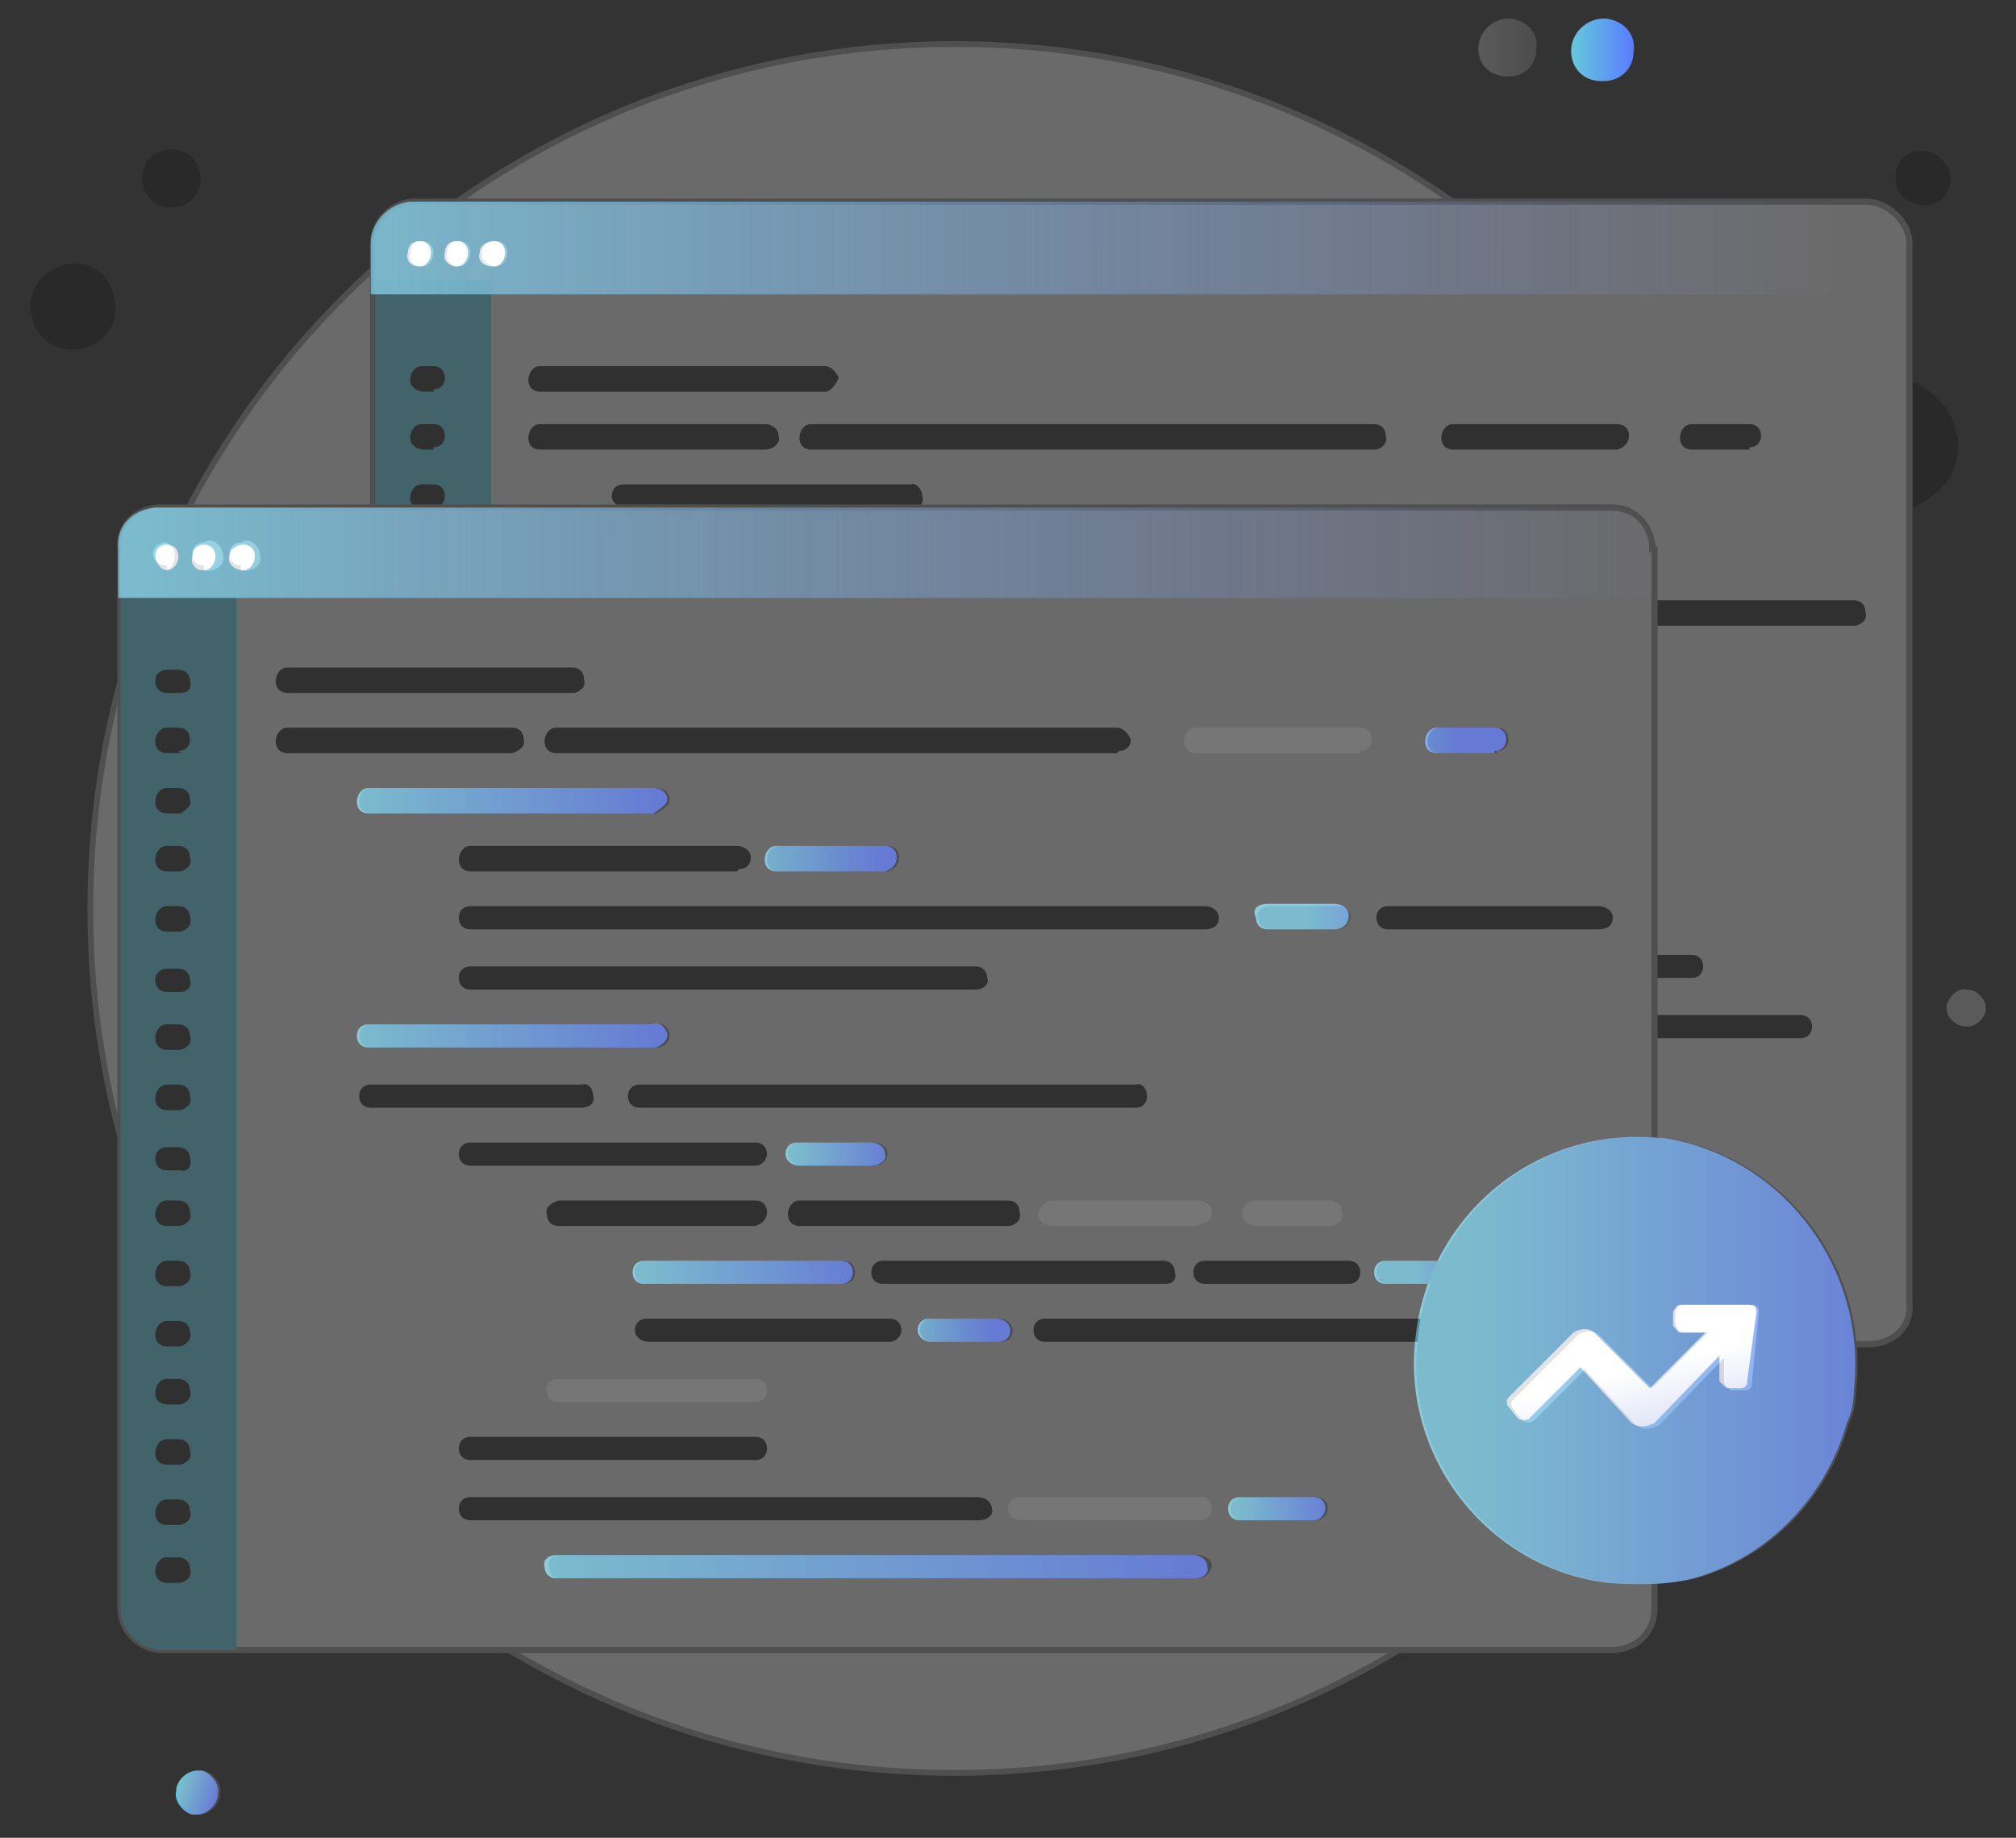 <?xml version="1.0" encoding="utf-8"?>
<!-- Generator: Adobe Illustrator 25.4.1, SVG Export Plug-In . SVG Version: 6.00 Build 0)  -->
<svg version="1.1" id="Layer_1" xmlns="http://www.w3.org/2000/svg" xmlns:xlink="http://www.w3.org/1999/xlink" x="0px" y="0px"
	 viewBox="0 0 87 79.3" style="enable-background:new 0 0 87 79.3;" xml:space="preserve">
<rect x="0" y="0" width="87" height="79.3" fill="#333333" stroke="none"/>
<style type="text/css">
	.st0{fill:url(#Path-5_00000150797707845971571250000003404041824229752758_);}
	.st1{fill:url(#Path-7_00000011740829767717780120000013862151247866020997_);}
	.st2{fill:url(#Path-93_00000067197888733728295460000007970834368930115737_);}
	.st3{fill:url(#Path-94_00000118394035811333383580000001746682963502899353_);}
	.st4{fill:url(#Path-95_00000031185274636170765410000017717761636389320861_);}
	.st5{fill:url(#Path-99_00000066477418742776940000000008537631847020843175_);}
	.st6{fill:url(#Path-101_00000135672276284473907290000014256696797772343953_);}
	.st7{fill:url(#Path-109_00000101782147575043191780000003279382116300728470_);}
	.st8{fill:url(#Path-110_00000091005928855481418030000007921692409357857204_);}
	.st9{fill:url(#Path-113_00000160164989352211709610000011508783133791936902_);}
	.st10{fill:url(#Path-115_00000150806044712586747280000011238839090975852985_);}
	.st11{fill:url(#Path-118_00000150817914888350288180000000995016172318862742_);}
	.st12{fill:url(#Path-122_00000047025980158105609990000001721973830210364570_);}
	.st13{fill:url(#Path-13_00000091707534012440219590000010702296452567585721_);}
	.st14{fill:#FFFFFF;}
	.st15{fill:url(#Path-69_00000106835832331181647530000000426151523933215155_);}
	.st16{fill:url(#Path-123_00000044881985066551498210000007036795229856670116_);}
	.st17{fill:url(#Path_00000134236097792535775680000003802087630481114276_);}
	.st18{opacity:0.33;}
	.st19{fill:#141414;}
	.st20{fill:url(#Path-5_00000064356399273349004030000015483834032546780301_);}
	.st21{fill:url(#Path-6_00000139984420978735492930000008682598717765085858_);}
	.st22{fill:url(#Path-7_00000014613735667447851250000003735470186487523207_);}
	.st23{fill:#DBDBDB;stroke:#898989;stroke-width:0.25;stroke-miterlimit:10;}
	.st24{fill:#DBDBDB;stroke:#898989;stroke-width:0.268;stroke-miterlimit:10;}
	.st25{fill:#64C4DE;}
	.st26{fill:url(#Path-13_00000149370379310409583670000007987059948869292936_);}
	.st27{fill:#2A2A2A;}
	.st28{fill:url(#Path-69_00000097459040318696174850000001254768428767944626_);}
	.st29{fill:url(#Path-93_00000170971053029535658620000014613433539706884514_);}
	.st30{fill:url(#Path-94_00000021099862320294679300000003167466925369376156_);}
	.st31{fill:url(#Path-95_00000019654600006458181810000009928957277176384652_);}
	.st32{fill:url(#Path-99_00000098180466595103600360000015866660957177987732_);}
	.st33{fill:url(#Path-101_00000152975044867732192790000013921027384732193462_);}
	.st34{fill:url(#Path-109_00000107554724016720917100000015340469155528921525_);}
	.st35{fill:url(#Path-110_00000139992958754647826850000014999519727270290851_);}
	.st36{fill:url(#Path-113_00000085967845127784930550000002403925692188892343_);}
	.st37{fill:url(#Path-115_00000142893049351989725710000013219312214183605411_);}
	.st38{fill:url(#Path-118_00000028286262630220402130000003553839687080590990_);}
	.st39{fill:url(#Path-122_00000052083173383642231760000009901177508046875540_);}
	.st40{fill:url(#Path-123_00000023239698756022052490000012462318771992294273_);}
	.st41{fill:url(#Path_00000016075887320761446480000016325886068683901105_);}
</style>
<g>
	
		<linearGradient id="Path-5_00000103968788348338791220000013107592737316313227_" gradientUnits="userSpaceOnUse" x1="-967.928" y1="23.441" x2="-967.232" y2="23.216" gradientTransform="matrix(2.33 0 0 -2.33 2263.03 131.76)">
		<stop  offset="0" style="stop-color:#64C4DE"/>
		<stop  offset="1" style="stop-color:#5A78FF"/>
	</linearGradient>
	
		<path id="Path-5_00000004521520721487067770000002816928290875464118_" style="fill:url(#Path-5_00000103968788348338791220000013107592737316313227_);" d="
		M8.5,78.3c0.4,0,0.9-0.4,0.9-0.9c0.1-0.4-0.3-0.9-0.7-1H8.5c-0.4,0-0.9,0.4-0.9,0.9l0,0c-0.1,0.4,0.3,0.9,0.7,1
		C8.5,78.3,8.5,78.3,8.5,78.3z"/>
	
		<linearGradient id="Path-7_00000023993111851081248990000012803867608871615873_" gradientUnits="userSpaceOnUse" x1="-1158.11" y1="217.903" x2="-1157.382" y2="217.903" gradientTransform="matrix(3.6 0 0 -3.6 4237.15 786.59)">
		<stop  offset="0" style="stop-color:#64C4DE"/>
		<stop  offset="1" style="stop-color:#5A78FF"/>
	</linearGradient>
	
		<path id="Path-7_00000102511879124864304790000005657411420076021895_" style="fill:url(#Path-7_00000023993111851081248990000012803867608871615873_);" d="
		M69.2,3.5c0.7,0,1.3-0.5,1.3-1.3c0.1-0.7-0.4-1.3-1.2-1.4h-0.1c-0.7,0-1.4,0.6-1.4,1.4l0,0c0,0.7,0.5,1.3,1.3,1.3
		C69.2,3.5,69.2,3.5,69.2,3.5z"/>
	
		<linearGradient id="Path-93_00000078029353371369872790000016119999231403152545_" gradientUnits="userSpaceOnUse" x1="-1233.018" y1="-312.43" x2="-1232.29" y2="-312.43" gradientTransform="matrix(4.65 0 0 -1.48 5793 -430.5)">
		<stop  offset="0" style="stop-color:#64C4DE"/>
		<stop  offset="1" style="stop-color:#5A78FF"/>
	</linearGradient>
	
		<path id="Path-93_00000056422981531065057980000007406917836399425420_" style="fill:url(#Path-93_00000078029353371369872790000016119999231403152545_);" d="
		M64.5,32.5H62c-0.3,0-0.5-0.2-0.5-0.5l0,0c0-0.3,0.2-0.6,0.5-0.6h2.5c0.3,0,0.5,0.2,0.5,0.5l0,0c0,0.3-0.2,0.5-0.5,0.5V32.5z"/>
	
		<linearGradient id="Path-94_00000152962218978648680410000007424411356388545672_" gradientUnits="userSpaceOnUse" x1="-1423.166" y1="-312.267" x2="-1422.417" y2="-312.267" gradientTransform="matrix(17.74 0 0 -1.48 25262.229 -427.69)">
		<stop  offset="0" style="stop-color:#64C4DE"/>
		<stop  offset="1" style="stop-color:#5A78FF"/>
	</linearGradient>
	
		<path id="Path-94_00000158717967706695559770000011370202917241829049_" style="fill:url(#Path-94_00000152962218978648680410000007424411356388545672_);" d="
		M28.2,35.1H15.9c-0.3,0-0.5-0.2-0.5-0.5l0,0c0-0.3,0.2-0.6,0.5-0.6h12.3c0.3,0,0.6,0.2,0.6,0.5l0,0C28.8,34.7,28.5,34.9,28.2,35.1z
		"/>
	
		<linearGradient id="Path-95_00000030469688146115338210000008033621541216930485_" gradientUnits="userSpaceOnUse" x1="-1423.166" y1="-310.077" x2="-1422.417" y2="-310.077" gradientTransform="matrix(17.74 0 0 -1.48 25262.219 -414.24)">
		<stop  offset="0" style="stop-color:#64C4DE"/>
		<stop  offset="1" style="stop-color:#5A78FF"/>
	</linearGradient>
	
		<path id="Path-95_00000097472530233514901640000013955305762821492646_" style="fill:url(#Path-95_00000030469688146115338210000008033621541216930485_);" d="
		M28.2,45.2H15.9c-0.3,0-0.5-0.2-0.5-0.5l0,0c0-0.3,0.2-0.5,0.5-0.5h12.3c0.3-0.1,0.5,0.1,0.6,0.4v0.1l0,0
		C28.8,44.9,28.5,45.2,28.2,45.2z"/>
	
		<linearGradient id="Path-99_00000094578728030796835340000016034964052571575984_" gradientUnits="userSpaceOnUse" x1="-1334.561" y1="-311.706" x2="-1333.811" y2="-311.706" gradientTransform="matrix(7.71 0 0 -1.48 10321.72 -424.29)">
		<stop  offset="0" style="stop-color:#64C4DE"/>
		<stop  offset="1" style="stop-color:#5A78FF"/>
	</linearGradient>
	
		<path id="Path-99_00000088830917071081839560000018093824500137939383_" style="fill:url(#Path-99_00000094578728030796835340000016034964052571575984_);" d="
		M38.2,37.6h-4.7c-0.3,0-0.5-0.2-0.5-0.5l0,0c0-0.3,0.2-0.6,0.5-0.6h4.7c0.3,0,0.5,0.2,0.5,0.5l0,0C38.7,37.3,38.5,37.5,38.2,37.6
		L38.2,37.6z"/>
	
		<linearGradient id="Path-101_00000009567757581925515820000001800199684850504323_" gradientUnits="userSpaceOnUse" x1="-1267.726" y1="-311.196" x2="-1266.977" y2="-311.196" gradientTransform="matrix(5.38 0 0 -1.48 6876.72 -421.02)">
		<stop  offset="0" style="stop-color:#64C4DE"/>
		<stop  offset="1" style="stop-color:#5A78FF"/>
	</linearGradient>
	
		<path id="Path-101_00000043414855408246011610000011064005554761245595_" style="fill:url(#Path-101_00000009567757581925515820000001800199684850504323_);" d="
		M57.6,40.1h-2.9c-0.3,0-0.5-0.2-0.5-0.5l0,0C54,39.2,54.3,39,54.7,39h2.9c0.3,0,0.6,0.2,0.6,0.5l0,0C58.2,39.9,57.9,40.1,57.6,40.1
		z"/>
	
		<linearGradient id="Path-109_00000181803068331475265040000007732648678729167278_" gradientUnits="userSpaceOnUse" x1="-1459.765" y1="-305.098" x2="-1459.005" y2="-305.098" gradientTransform="matrix(37.9 0 0 -1.48 55348.824 -383.95)">
		<stop  offset="0" style="stop-color:#64C4DE"/>
		<stop  offset="1" style="stop-color:#5A78FF"/>
	</linearGradient>
	
		<path id="Path-109_00000057846766255995487350000007264890014379019928_" style="fill:url(#Path-109_00000181803068331475265040000007732648678729167278_);" d="
		M51.6,68.1H24c-0.3,0-0.5-0.2-0.5-0.5l0,0c-0.1-0.3,0.2-0.5,0.5-0.5h27.5c0.3,0,0.6,0.2,0.6,0.5l0,0C52.2,67.9,51.9,68.1,51.6,68.1
		z"/>
	
		<linearGradient id="Path-110_00000173867299570352211010000011999968888913900479_" gradientUnits="userSpaceOnUse" x1="-1395.982" y1="-307.471" x2="-1395.232" y2="-307.471" gradientTransform="matrix(12.67 0 0 -1.48 17714.74 -400.2)">
		<stop  offset="0" style="stop-color:#64C4DE"/>
		<stop  offset="1" style="stop-color:#5A78FF"/>
	</linearGradient>
	
		<path id="Path-110_00000106829038325400774710000018024375641790353536_" style="fill:url(#Path-110_00000173867299570352211010000011999968888913900479_);" d="
		M36.3,55.4h-8.5c-0.3,0-0.5-0.2-0.5-0.5l0,0c0-0.3,0.2-0.5,0.5-0.5h8.5c0.3,0,0.5,0.2,0.5,0.5l0,0C36.8,55.2,36.6,55.4,36.3,55.4z"
		/>
	
		<linearGradient id="Path-113_00000146458579449122271060000005285615023576528517_" gradientUnits="userSpaceOnUse" x1="-1206.508" y1="-307.471" x2="-1205.78" y2="-307.471" gradientTransform="matrix(4.22 0 0 -1.48 5152.56 -400.2)">
		<stop  offset="0" style="stop-color:#64C4DE"/>
		<stop  offset="1" style="stop-color:#5A78FF"/>
	</linearGradient>
	
		<path id="Path-113_00000134224261472613577130000004893955115018818463_" style="fill:url(#Path-113_00000146458579449122271060000005285615023576528517_);" d="
		M61.9,55.4h-2.1c-0.3,0-0.5-0.2-0.5-0.5l0,0c0-0.3,0.2-0.5,0.5-0.5h2.1c0.3,0,0.5,0.2,0.5,0.5l0,0C62.5,55.2,62.3,55.4,61.9,55.4z"
		/>
	
		<linearGradient id="Path-115_00000150095134330792697030000004851407163731050940_" gradientUnits="userSpaceOnUse" x1="-1262.589" y1="-307.31" x2="-1261.84" y2="-307.31" gradientTransform="matrix(5.28 0 0 -1.48 6705.43 -397.5)">
		<stop  offset="0" style="stop-color:#64C4DE"/>
		<stop  offset="1" style="stop-color:#5A78FF"/>
	</linearGradient>
	
		<path id="Path-115_00000064348953999815587490000003721320087624042631_" style="fill:url(#Path-115_00000150095134330792697030000004851407163731050940_);" d="
		M43,57.9h-2.8c-0.3,0-0.6-0.2-0.6-0.5l0,0c0-0.3,0.2-0.5,0.5-0.5H43c0.3,0,0.6,0.2,0.6,0.5l0,0c0,0.3-0.2,0.5-0.5,0.5H43z"/>
	
		<linearGradient id="Path-118_00000042696562226317703340000014138214925001946242_" gradientUnits="userSpaceOnUse" x1="-1279.167" y1="-308.972" x2="-1278.418" y2="-308.972" gradientTransform="matrix(5.7 0 0 -1.48 7325.499 -407.56)">
		<stop  offset="0" style="stop-color:#64C4DE"/>
		<stop  offset="1" style="stop-color:#5A78FF"/>
	</linearGradient>
	
		<path id="Path-118_00000091699298285038578600000013496080430205863098_" style="fill:url(#Path-118_00000042696562226317703340000014138214925001946242_);" d="
		M37.6,50.3h-3.1c-0.3,0-0.6-0.2-0.6-0.5l0,0c0-0.3,0.2-0.5,0.5-0.5h3.2c0.3,0,0.6,0.2,0.6,0.5l0,0C38.3,50,38,50.3,37.6,50.3z"/>
	
		<linearGradient id="Path-122_00000055672819652448109230000010816045861226588577_" gradientUnits="userSpaceOnUse" x1="-1280.227" y1="-305.646" x2="-1279.488" y2="-305.646" gradientTransform="matrix(5.7 0 0 -1.48 7350.629 -387.33)">
		<stop  offset="0" style="stop-color:#64C4DE"/>
		<stop  offset="1" style="stop-color:#5A78FF"/>
	</linearGradient>
	
		<path id="Path-122_00000129206132724957763130000016623784832448198546_" style="fill:url(#Path-122_00000055672819652448109230000010816045861226588577_);" d="
		M56.7,65.6h-3.2c-0.3,0-0.5-0.2-0.5-0.5l0,0c0-0.3,0.2-0.5,0.5-0.5h3.2c0.3,0,0.5,0.2,0.5,0.5l0,0C57.2,65.3,57,65.6,56.7,65.6z"/>
	
		<linearGradient id="Path-13_00000106123356637836993850000011658442963716166021_" gradientUnits="userSpaceOnUse" x1="-1477.922" y1="339.076" x2="-1477.172" y2="339.076" gradientTransform="matrix(87.53 0 0 -5.3 129376.102 1807.86)">
		<stop  offset="0" style="stop-color:#64C4DE"/>
		<stop  offset="1" style="stop-color:#6E88FF;stop-opacity:0"/>
	</linearGradient>
	
		<path id="Path-13_00000004538424332794830570000009900322279620388261_" style="fill:url(#Path-13_00000106123356637836993850000011658442963716166021_);" d="
		M82.3,10.5v2.2H16v-2.2c0-1,0.9-1.8,1.8-1.8h62.6C81.4,8.7,82.3,9.6,82.3,10.5z"/>
	<path id="Path-14_00000176035489211152053800000001407180913363323806_" class="st14" d="M18.1,11.5c0.3,0,0.5-0.3,0.5-0.6
		c0-0.3-0.2-0.5-0.5-0.5c-0.3,0-0.5,0.2-0.5,0.5l0,0C17.5,11.2,17.7,11.5,18.1,11.5z"/>
	<path id="Path-15_00000052791412028633387800000008442884830514893237_" class="st14" d="M19.7,11.5c0.3,0,0.5-0.3,0.5-0.6
		c0-0.3-0.2-0.5-0.5-0.5c-0.3,0-0.5,0.2-0.5,0.5l0,0c-0.1,0.3,0.1,0.5,0.4,0.6C19.6,11.5,19.6,11.5,19.7,11.5z"/>
	<path id="Path-16_00000064356086164189310770000010373469819101897365_" class="st14" d="M21.3,11.5c0.3,0,0.5-0.3,0.5-0.6
		c0-0.3-0.2-0.5-0.5-0.5c-0.3,0-0.6,0.2-0.6,0.5l0,0C20.6,11.2,20.8,11.5,21.3,11.5L21.3,11.5z"/>
	
		<linearGradient id="Path-69_00000119091210114068235220000018228766394468123283_" gradientUnits="userSpaceOnUse" x1="-1477.863" y1="339.295" x2="-1477.103" y2="339.295" gradientTransform="matrix(87.42 0 0 -5.3 129200.977 1822.13)">
		<stop  offset="0" style="stop-color:#64C4DE"/>
		<stop  offset="1" style="stop-color:#6E88FF;stop-opacity:0"/>
	</linearGradient>
	
		<path id="Path-69_00000005962810095538620160000007052289007150956697_" style="fill:url(#Path-69_00000119091210114068235220000018228766394468123283_);" d="
		M71.3,23.7v2.1H5.1v-2.1c-0.1-1,0.6-1.7,1.6-1.8h0.1h62.7c0.9,0,1.6,0.7,1.7,1.6C71.3,23.5,71.3,23.7,71.3,23.7z"/>
	
		<linearGradient id="Path-123_00000049941996361019990700000000855422003649945239_" gradientUnits="userSpaceOnUse" x1="-1443.368" y1="539.983" x2="-1442.608" y2="539.983" gradientTransform="matrix(25.42 0 0 -25.43 36753.371 13790.59)">
		<stop  offset="0" style="stop-color:#64C4DE"/>
		<stop  offset="1" style="stop-color:#5A78FF"/>
	</linearGradient>
	
		<path id="Path-123_00000106841937583853535470000014852283146062262205_" style="fill:url(#Path-123_00000049941996361019990700000000855422003649945239_);" d="
		M80,60c0,0.5-0.1,1-0.3,1.4c-0.9,3.2-3.4,5.8-6.6,6.7c-1.2,0.3-2.5,0.3-3.7,0.2c-5.2-0.6-9-5.5-8.3-10.7l0,0
		c0.6-5.2,5.2-9,10.5-8.5h0.2C76.9,49.9,80.6,54.7,80,60L80,60z"/>
	
		<linearGradient id="Path_00000158016208129891467580000005265634663400193457_" gradientUnits="userSpaceOnUse" x1="-1414.489" y1="429.714" x2="-1414.714" y2="430.153" gradientTransform="matrix(17.11 0 0 -8.66 24276.621 3784.16)">
		<stop  offset="1.000000e-02" style="stop-color:#C2D1FF"/>
		<stop  offset="1" style="stop-color:#FFFFFF"/>
	</linearGradient>
	
		<path id="Path_00000151530202494334089110000011667390970084171943_" style="fill:url(#Path_00000158016208129891467580000005265634663400193457_);" d="
		M75.8,56.6c0-0.2-0.1-0.3-0.3-0.3h-3c-0.1,0-0.2,0.1-0.3,0.3v0.6c0.1,0.1,0.2,0.3,0.3,0.3h1.1l-2.4,2.4l-2.4-2.4
		c-0.2-0.2-0.6-0.2-0.9,0l0,0l-2.8,2.8c-0.1,0.1-0.1,0.3,0,0.4l0.4,0.5c0.1,0.1,0.4,0.1,0.5,0l2.2-2.2l2.2,2.4c0.3,0.2,0.6,0.2,1,0
		l0,0l2.8-2.9v1.1c0.1,0.1,0.2,0.2,0.3,0.3h0.6c0.2,0,0.3-0.1,0.3-0.3L75.8,56.6z"/>
	<path id="Path-14_00000055688135974350616730000015047288580918172079_" class="st14" d="M7.2,24.6c0.3,0,0.5-0.3,0.5-0.6
		s-0.2-0.5-0.5-0.5s-0.5,0.2-0.5,0.5l0,0C6.7,24.2,6.9,24.6,7.2,24.6z"/>
	<path id="Path-15_00000139996856849752162350000011192695112509448078_" class="st14" d="M8.8,24.6c0.3,0,0.5-0.3,0.5-0.6
		s-0.2-0.5-0.5-0.5s-0.5,0.2-0.5,0.5l0,0c-0.1,0.3,0.1,0.5,0.3,0.6C8.7,24.6,8.7,24.6,8.8,24.6z"/>
	<path id="Path-16_00000117654039446741553610000010035228961056374146_" class="st14" d="M10.5,24.6c0.3,0,0.5-0.3,0.5-0.6
		s-0.2-0.5-0.5-0.5s-0.6,0.2-0.6,0.5l0,0C9.8,24.2,10,24.6,10.5,24.6L10.5,24.6z"/>
	<g class="st18">
		<g id="_27_00000155117226208434624340000010798349328481888944_">
			<path id="Path-3_00000065072894602381484240000005974155288626267266_" class="st19" d="M3.7,15c1-0.3,1.5-1.3,1.2-2.2
				c0,0,0,0,0-0.1c-0.2-0.9-1.1-1.5-2-1.3c-0.1,0-0.2,0-0.3,0.1c-1,0.3-1.5,1.3-1.2,2.2c0,0,0,0,0,0.1l0,0C1.7,14.8,2.7,15.3,3.7,15
				L3.7,15z"/>
			<path id="Path-4_00000057845703674992051770000009469618375843639979_" class="st19" d="M7.8,8.9c0.6-0.2,1-0.8,0.8-1.5V7.3
				c-0.2-0.6-0.8-1-1.5-0.8H7C6.3,6.7,6,7.4,6.2,8.1l0,0c0.2,0.6,0.8,1,1.5,0.8C7.7,8.9,7.8,8.9,7.8,8.9z"/>
			
				<linearGradient id="Path-5_00000150085843019482301740000016387116826730016171_" gradientUnits="userSpaceOnUse" x1="-1388.124" y1="-95.696" x2="-1387.429" y2="-95.921" gradientTransform="matrix(2.33 0 0 -2.33 3242.13 -145.85)">
				<stop  offset="0" style="stop-color:#AAAAAA"/>
				<stop  offset="1" style="stop-color:#7E7E7E"/>
			</linearGradient>
			
				<path id="Path-5_00000088134969587648898410000016557670498809241276_" style="fill:url(#Path-5_00000150085843019482301740000016387116826730016171_);" d="
				M8.6,78.3c0.4,0,0.9-0.4,0.9-0.9c0.1-0.4-0.3-0.9-0.7-1H8.6c-0.4,0-0.9,0.4-0.9,0.9l0,0c-0.1,0.4,0.3,0.9,0.7,1
				C8.5,78.3,8.6,78.3,8.6,78.3z"/>
			
				<linearGradient id="Path-6_00000000214913944973289630000016050427064076068739_" gradientUnits="userSpaceOnUse" x1="-1402.15" y1="-98.331" x2="-1401.41" y2="-98.331" gradientTransform="matrix(2.33 0 0 -2.33 3352.71 -185.62)">
				<stop  offset="0" style="stop-color:#AAAAAA"/>
				<stop  offset="1" style="stop-color:#7E7E7E"/>
			</linearGradient>
			
				<path id="Path-6_00000061444592255828584980000007912398730096008096_" style="fill:url(#Path-6_00000000214913944973289630000016050427064076068739_);" d="
				M84.9,44.3c0.4,0,0.8-0.4,0.8-0.8c0-0.4-0.4-0.8-0.8-0.8c-0.4-0.1-0.8,0.3-0.9,0.7v0.1l0,0C84,43.9,84.4,44.3,84.9,44.3
				L84.9,44.3z"/>
			
				<linearGradient id="Path-7_00000031892114302987578640000011427450624343882418_" gradientUnits="userSpaceOnUse" x1="-1690.925" y1="111.406" x2="-1690.235" y2="111.406" gradientTransform="matrix(3.6 0 0 -3.6 6151.18 403.11)">
				<stop  offset="0" style="stop-color:#AAAAAA"/>
				<stop  offset="1" style="stop-color:#7E7E7E"/>
			</linearGradient>
			
				<path id="Path-7_00000144318795435149330270000014363729332830488998_" style="fill:url(#Path-7_00000031892114302987578640000011427450624343882418_);" d="
				M65.1,3.3c0.7,0,1.2-0.5,1.2-1.2c0.1-0.7-0.4-1.2-1.1-1.3h-0.1c-0.7,0-1.3,0.6-1.3,1.3l0,0C63.8,2.8,64.3,3.3,65.1,3.3L65.1,3.3z
				"/>
			<path id="Path-8_00000034799485157096642070000000891038092754953348_" class="st19" d="M83.5,21.3c1.2-0.9,1.3-2.6,0.4-3.8
				c-0.1-0.1-0.1-0.1-0.2-0.2c-1-1.2-2.8-1.3-4-0.2l0,0c-1.1,1.1-1.2,2.8-0.2,4C80.5,22.3,82.3,22.4,83.5,21.3L83.5,21.3z"/>
			<path id="Path-9_00000178915786996615155030000002210009132448107409_" class="st19" d="M83.8,8.6c0.5-0.5,0.5-1.2,0-1.7l0,0
				c-0.4-0.5-1.2-0.5-1.7-0.1l0,0c-0.4,0.5-0.4,1.2,0,1.7C82.6,8.9,83.3,9,83.8,8.6z"/>
			<path id="Path-10_00000113341346319489817390000018141014165824270508_" class="st23" d="M41,76.5C61.6,76.6,78.4,60,78.5,39.4
				S62,2,41.4,1.9S4,18.4,3.9,39v0.1l0,0C3.8,59.7,20.4,76.4,41,76.5z"/>
			<path id="Path-11_00000098937004941122530910000015017390024214454702_" class="st24" d="M82.4,10.5v45.7c0.1,1-0.6,1.7-1.6,1.8
				h-0.1H17.9c-1,0-1.8-0.9-1.8-1.8l0,0V10.5c0-1,0.9-1.8,1.8-1.8h62.6C81.5,8.7,82.4,9.6,82.4,10.5z"/>
			<path id="Path-12_00000008133964674122181850000004313906026432009124_" class="st25" d="M21.2,12.1v45.9h-3.2
				c-1,0-1.8-0.9-1.8-1.8V12.1H21.2z"/>
			
				<linearGradient id="Path-13_00000077311349454448404660000007597130601349270956_" gradientUnits="userSpaceOnUse" x1="-2205.684" y1="239.973" x2="-2204.924" y2="239.973" gradientTransform="matrix(87.53 0 0 -5.3 193072.625 1282.61)">
				<stop  offset="0" style="stop-color:#AAAAAA"/>
				<stop  offset="1" style="stop-color:#8D8D8D;stop-opacity:0"/>
			</linearGradient>
			
				<path id="Path-13_00000160910730600178116230000017204886433693232275_" style="fill:url(#Path-13_00000077311349454448404660000007597130601349270956_);" d="
				M82.4,10.5v2.2H16.1v-2.2c0-1,0.9-1.8,1.8-1.8h62.6C81.5,8.7,82.4,9.6,82.4,10.5z"/>
			<path id="Path-14_00000111874610719694088950000003992829368356688523_" class="st14" d="M18.2,11.5c0.3,0,0.5-0.3,0.5-0.6
				c0-0.3-0.2-0.5-0.5-0.5c-0.3,0-0.5,0.2-0.5,0.5l0,0C17.6,11.2,17.8,11.5,18.2,11.5z"/>
			<path id="Path-15_00000018955826112278629140000014913974703312170673_" class="st14" d="M19.8,11.5c0.3,0,0.5-0.3,0.5-0.6
				c0-0.3-0.2-0.5-0.5-0.5c-0.3,0-0.5,0.2-0.5,0.5l0,0c-0.1,0.3,0.1,0.5,0.4,0.6C19.7,11.5,19.8,11.5,19.8,11.5z"/>
			<path id="Path-16_00000039108166170500914590000006274638047202740618_" class="st14" d="M21.4,11.5c0.3,0,0.5-0.3,0.5-0.6
				c0-0.3-0.2-0.5-0.5-0.5c-0.3,0-0.6,0.2-0.6,0.5l0,0C20.7,11.2,21.1,11.5,21.4,11.5L21.4,11.5z"/>
			<path id="Path-17_00000158734894504571957460000003985750450834562736_" class="st27" d="M35.6,16.9H23.3c-0.3,0-0.5-0.2-0.5-0.5
				l0,0c0-0.3,0.2-0.6,0.5-0.6h12.3c0.3,0,0.5,0.3,0.6,0.5l0,0C36.1,16.5,35.9,16.9,35.6,16.9z"/>
			<path id="Path-18_00000111150938955334801250000003276013810327973802_" class="st27" d="M18.7,16.9h-0.4c-0.3,0-0.6-0.2-0.6-0.5
				l0,0c0-0.3,0.2-0.6,0.5-0.6h0.5c0.3,0,0.5,0.2,0.5,0.5l0,0c0,0.3-0.2,0.5-0.5,0.5V16.9z"/>
			<path id="Path-19_00000154394582249540126910000017264158250215444113_" class="st27" d="M18.7,19.4h-0.4c-0.3,0-0.6-0.2-0.6-0.5
				l0,0c0-0.3,0.2-0.6,0.5-0.6h0.5c0.3,0,0.5,0.2,0.5,0.5l0,0c0,0.3-0.2,0.5-0.5,0.5V19.4z"/>
			<path id="Path-20_00000131339344475090718440000017288643919921646464_" class="st27" d="M18.7,22h-0.4c-0.3,0-0.6-0.2-0.6-0.5
				l0,0c0-0.3,0.2-0.6,0.5-0.6h0.5c0.3,0,0.5,0.2,0.5,0.5l0,0c0,0.3-0.2,0.5-0.5,0.5V22z"/>
			<path id="Path-21_00000019676004637822515930000004229209492653608070_" class="st27" d="M18.7,24.6h-0.4c-0.3,0-0.6-0.2-0.6-0.5
				l0,0c0-0.3,0.2-0.6,0.5-0.6h0.5c0.3,0,0.5,0.2,0.5,0.5l0,0c0,0.3-0.2,0.5-0.5,0.5V24.6z"/>
			<path id="Path-22_00000176040675898285019600000016291852335093823372_" class="st27" d="M18.7,27.1h-0.4c-0.3,0-0.6-0.2-0.6-0.5
				l0,0c0-0.3,0.2-0.5,0.5-0.5h0.5c0.3,0,0.5,0.2,0.5,0.5l0,0c0,0.3-0.2,0.6-0.5,0.6V27.1z"/>
			<path id="Path-23_00000089571737253257027910000003084645646577497023_" class="st27" d="M18.7,29.6h-0.4c-0.3,0-0.6-0.2-0.6-0.5
				l0,0c0-0.3,0.2-0.6,0.5-0.6h0.5c0.3,0,0.5,0.2,0.5,0.5l0,0c0.1,0.2-0.1,0.5-0.4,0.5L18.7,29.6z"/>
			<path id="Path-24_00000041983377145175250300000012659966182193210792_" class="st27" d="M18.7,32.2h-0.4c-0.3,0-0.6-0.2-0.6-0.5
				l0,0c0-0.3,0.2-0.6,0.5-0.6h0.5c0.3,0,0.5,0.2,0.5,0.5l0,0c0,0.3-0.2,0.5-0.5,0.5V32.2z"/>
			<path id="Path-25_00000027578320523990421760000015554111416910867584_" class="st27" d="M18.7,34.7h-0.4c-0.3,0-0.6-0.2-0.6-0.5
				l0,0c0-0.3,0.2-0.6,0.5-0.6h0.5c0.3,0,0.5,0.2,0.5,0.5l0,0C19.2,34.4,19,34.6,18.7,34.7L18.7,34.7z"/>
			<path id="Path-26_00000076592533979212934630000009172518001853471651_" class="st27" d="M18.7,37.3h-0.4c-0.3,0-0.6-0.2-0.6-0.5
				l0,0c0-0.3,0.2-0.6,0.5-0.6h0.5c0.3,0,0.5,0.2,0.5,0.5l0,0C19.2,37,19,37.2,18.7,37.3L18.7,37.3z"/>
			<path id="Path-27_00000036219388746959777410000011772588385913510590_" class="st27" d="M18.7,39.9h-0.4c-0.3,0-0.6-0.2-0.6-0.5
				l0,0c0-0.3,0.2-0.6,0.5-0.6h0.5c0.3,0,0.5,0.2,0.5,0.5l0,0C19.2,39.6,19,39.8,18.7,39.9L18.7,39.9z"/>
			<path id="Path-28_00000160893982574381771030000007673676236570886571_" class="st27" d="M18.7,42.4h-0.4c-0.3,0-0.6-0.2-0.6-0.5
				l0,0c0-0.3,0.2-0.6,0.5-0.6h0.5c0.3,0,0.5,0.2,0.5,0.5l0,0C19.2,42.1,19,42.3,18.7,42.4L18.7,42.4z"/>
			<path id="Path-29_00000074444246369844428140000018430888544968215730_" class="st27" d="M18.7,45h-0.4c-0.3,0-0.6-0.2-0.6-0.5
				l0,0c0-0.3,0.2-0.6,0.5-0.6h0.5c0.3,0,0.5,0.2,0.5,0.5l0,0C19.2,44.7,19,44.9,18.7,45L18.7,45z"/>
			<path id="Path-30_00000019658494033857347780000008558791581188018838_" class="st27" d="M18.7,47.6h-0.4c-0.3,0-0.6-0.2-0.6-0.5
				l0,0c0-0.3,0.2-0.6,0.5-0.6h0.5c0.3,0,0.5,0.2,0.5,0.5l0,0C19.2,47.3,19,47.5,18.7,47.6L18.7,47.6z"/>
			<path id="Path-31_00000138554301438620710290000004578561768695560579_" class="st27" d="M18.7,50.1h-0.4c-0.3,0-0.6-0.2-0.6-0.5
				l0,0c0-0.3,0.2-0.5,0.5-0.5h0.5c0.3,0,0.5,0.2,0.5,0.5l0,0C19.2,49.9,19,50.3,18.7,50.1L18.7,50.1z"/>
			<path id="Path-32_00000109720963766956972490000004854346674800412036_" class="st27" d="M18.7,52.7h-0.4c-0.3,0-0.6-0.2-0.6-0.5
				l0,0c0-0.3,0.2-0.5,0.5-0.5h0.5c0.3,0,0.5,0.2,0.5,0.5l0,0C19.2,52.5,19,52.8,18.7,52.7L18.7,52.7z"/>
			<path id="Path-33_00000088129604526536014540000013429408366599196345_" class="st27" d="M18.7,55.2h-0.4c-0.3,0-0.6-0.2-0.6-0.5
				l0,0c0-0.3,0.2-0.6,0.5-0.6h0.5c0.3,0,0.5,0.2,0.5,0.5l0,0C19.2,54.9,19,55.1,18.7,55.2L18.7,55.2z"/>
			<path id="Path-34_00000064336908389015110570000008012022225319185834_" class="st27" d="M33,19.4h-9.7c-0.3,0-0.5-0.2-0.5-0.5
				l0,0c0-0.3,0.2-0.6,0.5-0.6H33c0.3,0,0.6,0.2,0.6,0.5l0,0C33.7,19.1,33.4,19.4,33,19.4L33,19.4z"/>
			<path id="Path-35_00000052082179042673794250000010659977004304466838_" class="st27" d="M59.3,19.4H35c-0.3,0-0.5-0.2-0.5-0.5
				l0,0c0-0.3,0.2-0.6,0.5-0.6h24.3c0.3,0,0.5,0.2,0.5,0.5l0,0c0.1,0.3-0.1,0.5-0.4,0.6H59.3z"/>
			<path id="Path-36_00000041274159504742883620000006268502898359644802_" class="st27" d="M69.8,19.4h-7.1c-0.3,0-0.5-0.2-0.5-0.5
				l0,0c0-0.3,0.2-0.6,0.5-0.6h7.1c0.3,0,0.5,0.2,0.5,0.5l0,0C70.3,19.1,70.1,19.3,69.8,19.4z"/>
			<path id="Path-37_00000114076018705273987900000015759058109447551678_" class="st27" d="M75.5,19.4h-2.5c-0.3,0-0.5-0.2-0.5-0.5
				l0,0c0-0.3,0.2-0.6,0.5-0.6h2.5c0.3,0,0.5,0.2,0.5,0.5l0,0c0,0.3-0.2,0.5-0.5,0.5V19.4z"/>
			<path id="Path-38_00000011030430154778709460000017221960494684145080_" class="st27" d="M39.4,21.9H27c-0.3,0-0.6-0.2-0.6-0.5
				l0,0c0-0.3,0.2-0.5,0.5-0.5h12.4c0.2-0.1,0.5,0.2,0.5,0.5l0,0C39.9,21.7,39.7,21.9,39.4,21.9z"/>
			<path id="Path-39_00000090274048524612003500000000450664884236831128_" class="st27" d="M39.4,32.1H27c-0.3,0-0.6-0.2-0.6-0.5
				l0,0c0-0.3,0.2-0.5,0.5-0.5h12.4c0.3,0,0.5,0.2,0.5,0.5l0,0C39.9,31.8,39.7,32.1,39.4,32.1z"/>
			<path id="Path-40_00000168099215939976783770000008026438806825035141_" class="st27" d="M36,34.6h-9c-0.3,0-0.6-0.2-0.6-0.5l0,0
				c0-0.3,0.2-0.5,0.5-0.5H36c0.3,0,0.5,0.2,0.5,0.5l0,0C36.6,34.4,36.4,34.6,36,34.6z"/>
			<path id="Path-41_00000139987570058033789390000016298933186594488986_" class="st27" d="M59.9,34.6H38.6c-0.3,0-0.5-0.2-0.5-0.5
				l0,0c0-0.3,0.2-0.5,0.5-0.5h21.3c0.3,0,0.6,0.2,0.6,0.5l0,0C60.5,34.4,60.3,34.6,59.9,34.6L59.9,34.6z"/>
			<path id="Path-42_00000028295740547876812720000006690847990447279510_" class="st27" d="M42.8,24.5H31.3c-0.3,0-0.5-0.2-0.5-0.5
				l0,0c0-0.3,0.2-0.5,0.5-0.5h11.5c0.3-0.1,0.5,0.1,0.6,0.4v0.1l0,0C43.3,24.2,43.1,24.5,42.8,24.5z"/>
			<path id="Path-43_00000147185345964293308640000004690153991374977967_" class="st27" d="M49.2,24.5h-4.7c-0.3,0-0.5-0.2-0.5-0.5
				l0,0c0-0.3,0.2-0.5,0.5-0.5h4.7c0.3-0.1,0.5,0.2,0.5,0.5l0,0C49.8,24.2,49.5,24.5,49.2,24.5z"/>
			<path id="Path-44_00000097477412660282387830000009215974758082814130_" class="st27" d="M63,27H31.3c-0.3,0-0.5-0.2-0.5-0.5l0,0
				c0-0.3,0.2-0.6,0.5-0.6H63c0.3,0,0.6,0.2,0.6,0.5l0,0C63.7,26.7,63.3,27,63,27z"/>
			<path id="Path-45_00000180366034362405974490000011031156882214170558_" class="st27" d="M68.7,27h-3c-0.3,0-0.5-0.2-0.5-0.5l0,0
				c0-0.3,0.2-0.6,0.5-0.6h3c0.3,0,0.5,0.2,0.5,0.5l0,0c0,0.3-0.2,0.5-0.5,0.5V27z"/>
			<path id="Path-46_00000101086140687295518330000005518475218370986163_" class="st27" d="M80,27h-9.1c-0.3,0-0.6-0.2-0.6-0.5l0,0
				c0-0.3,0.3-0.5,0.5-0.6H80c0.3,0,0.5,0.2,0.5,0.5l0,0c0.1,0.3-0.1,0.5-0.4,0.6H80z"/>
			<path id="Path-47_00000057132096043649168020000014955052776062078135_" class="st27" d="M53.2,29.6H31.3c-0.3,0-0.5-0.2-0.5-0.5
				l0,0c0-0.3,0.2-0.6,0.5-0.6h21.8c0.3,0,0.5,0.2,0.5,0.5l0,0c0.1,0.3-0.1,0.5-0.4,0.6H53.2z"/>
			<path id="Path-48_00000000207792076126106680000009447596476965515668_" class="st27" d="M43.5,39.8h-8.5c-0.3,0-0.5-0.2-0.5-0.5
				l0,0c0-0.3,0.2-0.5,0.5-0.5h8.5c0.3,0,0.5,0.2,0.5,0.5l0,0C44.2,39.6,43.9,39.8,43.5,39.8z"/>
			<path id="Path-49_00000137098347084268272430000009607380464003125404_" class="st27" d="M54.6,39.8h-9.1c-0.3,0-0.5-0.2-0.5-0.5
				l0,0c0-0.3,0.2-0.5,0.5-0.5h9.1c0.3,0,0.5,0.2,0.5,0.5l0,0C55.1,39.6,54.9,39.8,54.6,39.8z"/>
			<path id="Path-50_00000143580049395193800840000016027846905823001501_" class="st27" d="M62.7,39.8h-6.3c-0.3,0-0.6-0.2-0.6-0.5
				l0,0c0-0.3,0.2-0.5,0.5-0.5h6.4c0.3,0,0.6,0.2,0.6,0.5l0,0C63.2,39.6,63,39.8,62.7,39.8z"/>
			<path id="Path-51_00000071554581107758593310000009168395609165276854_" class="st27" d="M68.4,39.8h-3.2c-0.3,0-0.5-0.2-0.5-0.5
				l0,0c0-0.3,0.2-0.5,0.5-0.5h3.2c0.3,0,0.6,0.2,0.6,0.5l0,0C69,39.6,68.8,39.8,68.4,39.8L68.4,39.8z"/>
			<path id="Path-52_00000102505889564544007600000005274092725486149297_" class="st27" d="M43.5,47.4h-8.5c-0.3,0-0.5-0.2-0.5-0.5
				l0,0c0-0.3,0.2-0.5,0.5-0.5h8.5c0.3,0,0.5,0.2,0.5,0.5l0,0C44.2,47.2,43.9,47.4,43.5,47.4z"/>
			<path id="Path-53_00000115499204308942186880000016859669261458596498_" class="st27" d="M62.7,55.1H35.1c-0.3,0-0.5-0.2-0.5-0.5
				l0,0c0-0.3,0.2-0.5,0.5-0.5h27.6c0.3,0,0.5,0.2,0.5,0.5l0,0C63.2,54.9,63,55.1,62.7,55.1z"/>
			<path id="Path-54_00000155864692027697669190000004638160966006280069_" class="st27" d="M47.4,42.2h-8.6c-0.3,0-0.5-0.2-0.5-0.5
				l0,0c0-0.3,0.2-0.5,0.5-0.5h8.6c0.3,0,0.5,0.2,0.5,0.5l0,0C47.9,42,47.7,42.2,47.4,42.2z"/>
			<path id="Path-55_00000126290033708580707920000006612777911333368490_" class="st27" d="M61.2,42.2H49.1c-0.3,0-0.5-0.2-0.5-0.5
				l0,0c0-0.3,0.2-0.5,0.5-0.5h12.1c0.3,0,0.5,0.2,0.5,0.5l0,0C61.7,42,61.5,42.2,61.2,42.2z"/>
			<path id="Path-56_00000125560553456022907520000013088196607857164433_" class="st27" d="M69.1,42.2H63c-0.3,0-0.6-0.2-0.6-0.5
				l0,0c0-0.3,0.2-0.5,0.5-0.5h6.2c0.3,0,0.5,0.2,0.5,0.5l0,0C69.6,42,69.4,42.2,69.1,42.2z"/>
			<path id="Path-57_00000150066006869043864120000014798182424161366936_" class="st27" d="M73,42.2h-2c-0.3,0-0.6-0.2-0.6-0.5l0,0
				c0-0.3,0.2-0.5,0.5-0.5H73c0.3,0,0.5,0.2,0.5,0.5l0,0C73.5,42,73.3,42.2,73,42.2z"/>
			<path id="Path-58_00000047041692394848897070000000148642905110409402_" class="st27" d="M49.3,44.8H38.9c-0.3,0-0.5-0.2-0.5-0.5
				l0,0c0-0.3,0.2-0.5,0.5-0.5h10.4c0.3,0,0.5,0.2,0.5,0.5l0,0C49.8,44.6,49.6,44.8,49.3,44.8z"/>
			<path id="Path-59_00000054987833877310125900000007774996325558039474_" class="st27" d="M54.2,44.8h-2.9c-0.3,0-0.6-0.2-0.6-0.5
				l0,0c0-0.3,0.2-0.5,0.5-0.5h3c0.3,0,0.5,0.2,0.5,0.5l0,0C54.8,44.6,54.6,44.8,54.2,44.8z"/>
			<path id="Path-60_00000041979214847198573590000014607160917338001063_" class="st27" d="M77.7,44.8H56.2c-0.3,0-0.5-0.2-0.5-0.5
				l0,0c0-0.3,0.2-0.5,0.5-0.5h21.5c0.3,0,0.5,0.2,0.5,0.5l0,0C78.2,44.6,78,44.8,77.7,44.8z"/>
			<path id="Path-61_00000016794981879827207890000016035485504012002745_" class="st27" d="M43.5,37.2H31.3c-0.3,0-0.5-0.2-0.5-0.5
				l0,0c0-0.3,0.2-0.5,0.5-0.5h12.3c0.3,0,0.5,0.2,0.5,0.5l0,0C44.1,37,43.9,37.2,43.5,37.2z"/>
			<path id="Path-62_00000043440429944963137670000008724188101981887627_" class="st27" d="M48.8,37.2h-3.2c-0.3,0-0.5-0.2-0.5-0.5
				l0,0c0-0.3,0.2-0.5,0.5-0.5h3.2c0.3,0,0.5,0.2,0.5,0.5l0,0C49.3,37,49.1,37.2,48.8,37.2z"/>
			<path id="Path-63_00000144317345404517427750000018141933576237910709_" class="st27" d="M43.5,49.9H31.3c-0.3,0-0.5-0.2-0.5-0.5
				l0,0c0-0.3,0.2-0.5,0.5-0.5h12.3c0.3,0,0.5,0.2,0.5,0.5l0,0C44.1,49.7,43.9,49.9,43.5,49.9z"/>
			<path id="Path-64_00000101105224097543824100000014300003013132738456_" class="st27" d="M53.3,52.4H31.3
				c-0.3,0.1-0.5-0.2-0.5-0.5l0,0c0-0.3,0.2-0.5,0.5-0.5h21.9c0.3,0,0.6,0.2,0.6,0.5l0,0C53.8,52.2,53.6,52.4,53.3,52.4z"/>
			<path id="Path-65_00000111176147187345264460000008878751218193528723_" class="st27" d="M62.7,52.4H55c-0.3,0.1-0.5-0.2-0.5-0.5
				l0,0c0-0.3,0.2-0.5,0.5-0.5h7.7c0.3,0,0.6,0.2,0.6,0.5l0,0C63.3,52.2,63.1,52.4,62.7,52.4L62.7,52.4z"/>
			<path id="Path-66_00000179641909555230611660000007572233716383235771_" class="st27" d="M67.7,52.4h-3.1
				c-0.3,0.1-0.5-0.1-0.6-0.4v-0.1l0,0c0-0.3,0.2-0.5,0.5-0.5h3.2c0.3,0,0.6,0.2,0.6,0.5l0,0c0,0.3-0.2,0.5-0.5,0.5H67.7z"/>
			<path id="Path-67_00000070097341869267472440000004805115207941144727_" class="st24" d="M71.4,23.7v45.7c0,1-0.7,1.7-1.7,1.8
				H6.9c-1-0.1-1.7-0.9-1.7-1.8V23.7c-0.1-1,0.6-1.7,1.6-1.8h0.1h62.7c0.9,0,1.6,0.7,1.7,1.6V23.7z"/>
			<path id="Path-68_00000033365363821263464720000008063132031309782154_" class="st25" d="M10.2,25.2v46H6.9
				c-1-0.1-1.7-0.9-1.7-1.8V25.2H10.2z"/>
			
				<linearGradient id="Path-69_00000080178442992716963930000013509036778483135640_" gradientUnits="userSpaceOnUse" x1="-2205.6" y1="240.272" x2="-2204.851" y2="240.272" gradientTransform="matrix(87.42 0 0 -5.3 192821.594 1297.31)">
				<stop  offset="0" style="stop-color:#AAAAAA"/>
				<stop  offset="1" style="stop-color:#8D8D8D;stop-opacity:0"/>
			</linearGradient>
			
				<path id="Path-69_00000170976312257626039630000002034612963624721070_" style="fill:url(#Path-69_00000080178442992716963930000013509036778483135640_);" d="
				M71.4,23.7v2.1H5.2v-2.1c-0.1-1,0.6-1.7,1.6-1.8h0.1h62.7c0.9,0,1.6,0.7,1.7,1.6V23.7z"/>
			<path id="Path-70_00000030472378855805164060000011643261539954573229_" class="st14" d="M7.2,24.6c0.3-0.1,0.4-0.5,0.3-0.9
				c-0.1-0.1-0.2-0.2-0.3-0.3c-0.3,0-0.6,0.2-0.6,0.5l0,0c0,0.3,0.3,0.5,0.6,0.5V24.6z"/>
			<path id="Path-71_00000181052206970172350680000002994030966467450558_" class="st14" d="M8.7,24.6c0.3,0.1,0.7,0,0.9-0.3
				c0.1-0.3,0-0.7-0.3-0.9c-0.2-0.1-0.3-0.1-0.5,0c-0.3,0-0.5,0.2-0.5,0.5l0,0c0,0.3,0.2,0.5,0.5,0.5V24.6z"/>
			<path id="Path-72_00000045584055363610813090000001058651424124656534_" class="st14" d="M10.3,24.6c0.3,0.1,0.7,0,0.9-0.3
				c0.1-0.3,0-0.7-0.3-0.9c-0.2-0.1-0.3-0.1-0.5,0c-0.3,0-0.5,0.2-0.5,0.5l0,0c0,0.3,0.2,0.5,0.5,0.5V24.6z"/>
			<path id="Path-73_00000029755940242020888450000014209218407316150931_" class="st27" d="M24.7,29.9H12.4c-0.3,0-0.5-0.2-0.5-0.5
				l0,0c0-0.3,0.2-0.6,0.5-0.6h12.3c0.3,0,0.5,0.2,0.5,0.5l0,0c0.1,0.3-0.1,0.5-0.4,0.6H24.7z"/>
			<path id="Path-74_00000161605721794625698090000009853336666907054743_" class="st27" d="M7.8,29.9H7.2c-0.3,0-0.5-0.2-0.5-0.5
				l0,0c0-0.3,0.2-0.5,0.5-0.5h0.5c0.3,0,0.5,0.2,0.5,0.5l0,0l0,0C8.3,29.7,8.1,29.9,7.8,29.9L7.8,29.9z"/>
			<path id="Path-75_00000114759063043671972380000008952844104128133286_" class="st27" d="M7.8,32.5H7.2c-0.3,0-0.5-0.2-0.5-0.5
				l0,0c0-0.3,0.2-0.6,0.5-0.6h0.5c0.3,0,0.5,0.2,0.5,0.5l0,0l0,0c0,0.3-0.2,0.5-0.5,0.5L7.8,32.5z"/>
			<path id="Path-76_00000148640922749446610060000011474568495778857396_" class="st27" d="M7.8,35.1H7.2c-0.3,0-0.5-0.2-0.5-0.5
				l0,0c0-0.3,0.2-0.6,0.5-0.6h0.5c0.3,0,0.5,0.2,0.5,0.5l0,0l0,0C8.3,34.7,8.1,34.9,7.8,35.1L7.8,35.1z"/>
			<path id="Path-77_00000070839682388352573550000002583868541935704765_" class="st27" d="M7.8,37.6H7.2c-0.3,0-0.5-0.2-0.5-0.5
				l0,0c0-0.3,0.2-0.6,0.5-0.6h0.5c0.3,0,0.5,0.2,0.5,0.5l0,0l0,0C8.3,37.3,8.1,37.5,7.8,37.6L7.8,37.6z"/>
			<path id="Path-78_00000022550319115436842040000006187401570550323635_" class="st27" d="M7.8,40.2H7.2c-0.3,0-0.5-0.2-0.5-0.5
				l0,0c0-0.3,0.2-0.6,0.5-0.6h0.5c0.3,0,0.5,0.2,0.5,0.5l0,0l0,0C8.3,39.9,8.1,40.1,7.8,40.2L7.8,40.2z"/>
			<path id="Path-79_00000150097517709613568550000001566223450447141786_" class="st27" d="M7.8,42.8H7.2c-0.3,0-0.5-0.2-0.5-0.5
				l0,0c0-0.3,0.2-0.5,0.5-0.5h0.5c0.3,0,0.5,0.2,0.5,0.5l0,0l0,0C8.3,42.5,8.1,42.8,7.8,42.8L7.8,42.8z"/>
			<path id="Path-80_00000178885417290133458210000003091224097202844042_" class="st27" d="M7.8,45.3H7.2c-0.3,0-0.5-0.2-0.5-0.5
				l0,0c0-0.3,0.2-0.6,0.5-0.6h0.5c0.3,0,0.5,0.2,0.5,0.5l0,0l0,0C8.3,45,8.1,45.2,7.8,45.3L7.8,45.3z"/>
			<path id="Path-81_00000078729413575290498450000005858886820559920043_" class="st27" d="M7.8,47.9H7.2c-0.3,0-0.5-0.2-0.5-0.5
				l0,0c0-0.3,0.2-0.6,0.5-0.6h0.5c0.3,0,0.5,0.2,0.5,0.5l0,0l0,0C8.3,47.6,8.1,47.8,7.8,47.9L7.8,47.9z"/>
			<path id="Path-82_00000045585535057684605320000010368989727735170990_" class="st27" d="M7.8,50.5H7.2c-0.3,0-0.5-0.2-0.5-0.5
				l0,0c0-0.3,0.2-0.5,0.5-0.5h0.5c0.3,0,0.5,0.2,0.5,0.5l0,0l0,0C8.3,50.3,8.1,50.6,7.8,50.5L7.8,50.5z"/>
			<path id="Path-83_00000149378568579983053500000003242657214930398632_" class="st27" d="M7.8,52.9H7.2c-0.3,0-0.5-0.2-0.5-0.5
				l0,0c0-0.3,0.2-0.6,0.5-0.6h0.5c0.3,0,0.5,0.2,0.5,0.5l0,0l0,0C8.3,52.6,8.1,52.8,7.8,52.9L7.8,52.9z"/>
			<path id="Path-84_00000021811086499185243300000016638807361641168520_" class="st27" d="M7.8,55.5H7.2c-0.3,0-0.5-0.2-0.5-0.5
				l0,0c0-0.3,0.2-0.6,0.5-0.6h0.5c0.3,0,0.5,0.2,0.5,0.5l0,0l0,0C8.3,55.2,8.1,55.4,7.8,55.5L7.8,55.5z"/>
			<path id="Path-85_00000085958241154258215940000012233341468218806970_" class="st27" d="M7.8,58.1H7.2c-0.3,0-0.5-0.2-0.5-0.5
				l0,0c0-0.3,0.2-0.6,0.5-0.6h0.5c0.3,0,0.5,0.2,0.5,0.5l0,0l0,0C8.3,57.7,8.1,58,7.8,58.1L7.8,58.1z"/>
			<path id="Path-86_00000101785341239229049210000009307652189914692266_" class="st27" d="M7.8,60.6H7.2c-0.3,0-0.5-0.2-0.5-0.5
				l0,0c0-0.3,0.2-0.6,0.5-0.6h0.5c0.3,0,0.5,0.2,0.5,0.5l0,0l0,0C8.3,60.3,8.1,60.5,7.8,60.6L7.8,60.6z"/>
			<path id="Path-87_00000126314045325170530400000013106058316361325966_" class="st27" d="M7.8,63.2H7.2c-0.3,0-0.5-0.2-0.5-0.5
				l0,0c0-0.3,0.2-0.6,0.5-0.6h0.5c0.3,0,0.5,0.2,0.5,0.5l0,0l0,0C8.3,62.9,8.1,63.1,7.8,63.2L7.8,63.2z"/>
			<path id="Path-88_00000116940245832100792960000013591863610071076274_" class="st27" d="M7.8,65.8H7.2c-0.3,0-0.5-0.2-0.5-0.5
				l0,0c0-0.3,0.2-0.6,0.5-0.6h0.5c0.3,0,0.5,0.2,0.5,0.5l0,0l0,0C8.3,65.5,8.1,65.7,7.8,65.8L7.8,65.8z"/>
			<path id="Path-89_00000137104940149304078790000004030523066838318981_" class="st27" d="M7.8,68.3H7.2c-0.3,0-0.5-0.2-0.5-0.5
				l0,0c0-0.3,0.2-0.6,0.5-0.6h0.5c0.3,0,0.5,0.2,0.5,0.5l0,0l0,0C8.3,68,8.1,68.2,7.8,68.3L7.8,68.3z"/>
			<path id="Path-90_00000111158861963314609230000005061850315358769053_" class="st27" d="M22.1,32.5h-9.7c-0.3,0-0.5-0.2-0.5-0.5
				l0,0c0-0.3,0.2-0.6,0.5-0.6h9.7c0.3,0,0.5,0.2,0.5,0.5l0,0C22.7,32.2,22.4,32.4,22.1,32.5z"/>
			<path id="Path-91_00000158723268262389102210000012348809334482404765_" class="st27" d="M48.2,32.5H24c-0.3,0-0.5-0.2-0.5-0.5
				l0,0c0-0.3,0.2-0.6,0.5-0.6h24.2c0.3,0,0.5,0.3,0.6,0.5l0,0c0,0.3-0.2,0.5-0.5,0.5L48.2,32.5z"/>
			<path id="Path-92_00000162334201282131733720000012513880842892841142_" class="st14" d="M58.7,32.5h-7.1c-0.3,0-0.5-0.2-0.5-0.5
				l0,0c0-0.3,0.2-0.6,0.5-0.6h7.1c0.3,0,0.5,0.2,0.5,0.5l0,0c0,0.3-0.2,0.5-0.5,0.5V32.5z"/>
			
				<linearGradient id="Path-93_00000177463527523217863550000001528910978597591473_" gradientUnits="userSpaceOnUse" x1="-1810.746" y1="-452.369" x2="-1810.008" y2="-452.369" gradientTransform="matrix(4.65 0 0 -1.48 8476.7 -637.61)">
				<stop  offset="0" style="stop-color:#AAAAAA"/>
				<stop  offset="1" style="stop-color:#7E7E7E"/>
			</linearGradient>
			
				<path id="Path-93_00000093863636799817131360000003243670435228009610_" style="fill:url(#Path-93_00000177463527523217863550000001528910978597591473_);" d="
				M64.6,32.5h-2.5c-0.3,0-0.5-0.2-0.5-0.5l0,0c0-0.3,0.2-0.6,0.5-0.6h2.5c0.3,0,0.5,0.2,0.5,0.5l0,0c0,0.3-0.2,0.5-0.5,0.5V32.5z"
				/>
			
				<linearGradient id="Path-94_00000091006810003659955920000013678679317185648814_" gradientUnits="userSpaceOnUse" x1="-2117.835" y1="-452.152" x2="-2117.075" y2="-452.152" gradientTransform="matrix(17.74 0 0 -1.48 37585.238 -634.72)">
				<stop  offset="0" style="stop-color:#AAAAAA"/>
				<stop  offset="1" style="stop-color:#7E7E7E"/>
			</linearGradient>
			
				<path id="Path-94_00000124149852233439540710000002426222818512508556_" style="fill:url(#Path-94_00000091006810003659955920000013678679317185648814_);" d="
				M28.3,35.1H16c-0.3,0-0.5-0.2-0.5-0.5l0,0c0-0.3,0.2-0.6,0.5-0.6h12.3c0.3,0,0.6,0.2,0.6,0.5l0,0C28.9,34.7,28.7,34.9,28.3,35.1z
				"/>
			
				<linearGradient id="Path-95_00000081626608485347873580000016527720160268399550_" gradientUnits="userSpaceOnUse" x1="-2117.835" y1="-449.955" x2="-2117.075" y2="-449.955" gradientTransform="matrix(17.74 0 0 -1.48 37585.238 -621.26)">
				<stop  offset="0" style="stop-color:#AAAAAA"/>
				<stop  offset="1" style="stop-color:#7E7E7E"/>
			</linearGradient>
			
				<path id="Path-95_00000057832294663498402940000009514410239238833820_" style="fill:url(#Path-95_00000081626608485347873580000016527720160268399550_);" d="
				M28.3,45.2H16c-0.3,0-0.5-0.2-0.5-0.5l0,0c0-0.3,0.2-0.5,0.5-0.5h12.3c0.3-0.1,0.5,0.1,0.6,0.4v0.1l0,0
				C28.9,44.9,28.7,45.2,28.3,45.2z"/>
			<path id="Path-96_00000034057709052303911880000001129866646103725712_" class="st27" d="M25.1,47.8H16c-0.3,0-0.5-0.2-0.5-0.5
				l0,0c0-0.3,0.2-0.5,0.5-0.5h9.1c0.3-0.1,0.5,0.2,0.5,0.5l0,0C25.7,47.6,25.4,47.8,25.1,47.8z"/>
			<path id="Path-97_00000142142594444026244790000002152963055011815311_" class="st27" d="M49,47.8H27.6c-0.3,0-0.5-0.2-0.5-0.5
				l0,0c0-0.3,0.2-0.5,0.5-0.5H49c0.3-0.1,0.5,0.2,0.5,0.5l0,0C49.5,47.6,49.3,47.8,49,47.8z"/>
			<path id="Path-98_00000123437832644211200920000013949957780098377916_" class="st27" d="M31.8,37.6H20.3c-0.3,0-0.5-0.2-0.5-0.5
				l0,0c0-0.3,0.2-0.6,0.5-0.6h11.5c0.3,0,0.6,0.2,0.6,0.5l0,0c0,0.3-0.2,0.5-0.5,0.5L31.8,37.6z"/>
			
				<linearGradient id="Path-99_00000106825915914556464420000013495858685990751662_" gradientUnits="userSpaceOnUse" x1="-1975.222" y1="-451.591" x2="-1974.484" y2="-451.591" gradientTransform="matrix(7.71 0 0 -1.48 15260.28 -631.32)">
				<stop  offset="0" style="stop-color:#AAAAAA"/>
				<stop  offset="1" style="stop-color:#7E7E7E"/>
			</linearGradient>
			
				<path id="Path-99_00000142873251703918156260000013217179815436230566_" style="fill:url(#Path-99_00000106825915914556464420000013495858685990751662_);" d="
				M38.3,37.6h-4.7c-0.3,0-0.5-0.2-0.5-0.5l0,0c0-0.3,0.2-0.6,0.5-0.6h4.7c0.3,0,0.5,0.2,0.5,0.5l0,0C38.8,37.3,38.6,37.5,38.3,37.6
				L38.3,37.6z"/>
			<path id="Path-100_00000044899889392102533490000004177308277858642066_" class="st27" d="M52,40.1H20.3c-0.3,0-0.5-0.2-0.5-0.5
				l0,0c0-0.3,0.2-0.5,0.5-0.5H52c0.3,0,0.6,0.2,0.6,0.5l0,0C52.6,39.9,52.4,40.1,52,40.1L52,40.1z"/>
			
				<linearGradient id="Path-101_00000030486343296730167830000001420033598669450113_" gradientUnits="userSpaceOnUse" x1="-1867.12" y1="-451.074" x2="-1866.371" y2="-451.074" gradientTransform="matrix(5.38 0 0 -1.48 10104.44 -628.04)">
				<stop  offset="0" style="stop-color:#AAAAAA"/>
				<stop  offset="1" style="stop-color:#7E7E7E"/>
			</linearGradient>
			
				<path id="Path-101_00000109724947271887591380000004255884069506876593_" style="fill:url(#Path-101_00000030486343296730167830000001420033598669450113_);" d="
				M57.7,40.1h-2.9c-0.3,0-0.5-0.2-0.5-0.5l0,0c-0.1-0.3,0.2-0.5,0.5-0.5h2.9c0.3,0,0.6,0.2,0.6,0.5l0,0
				C58.2,39.9,58,40.1,57.7,40.1z"/>
			<path id="Path-102_00000070083159865560002310000011508651258623515303_" class="st27" d="M69,40.1h-9.1c-0.3,0-0.5-0.2-0.5-0.5
				l0,0c0-0.3,0.2-0.5,0.5-0.5H69c0.3,0,0.6,0.2,0.6,0.5l0,0C69.6,39.9,69.4,40.1,69,40.1L69,40.1z"/>
			<path id="Path-103_00000072995608208025059680000001494146186046642869_" class="st27" d="M42.1,42.7H20.3
				c-0.3,0-0.5-0.2-0.5-0.5l0,0c0-0.3,0.2-0.5,0.5-0.5h21.8c0.3,0,0.5,0.2,0.5,0.5l0,0C42.7,42.4,42.5,42.7,42.1,42.7z"/>
			<path id="Path-104_00000088824081123455204520000017343469171685184182_" class="st27" d="M32.6,52.9h-8.5
				c-0.3,0-0.5-0.2-0.5-0.5l0,0c-0.1-0.3,0.2-0.5,0.5-0.6h8.5c0.3,0,0.5,0.2,0.5,0.5l0,0C33.1,52.6,32.9,52.8,32.6,52.9L32.6,52.9z"
				/>
			<path id="Path-105_00000134232452263509679400000015184046729184437640_" class="st27" d="M43.5,52.9h-9c-0.3,0-0.5-0.2-0.5-0.5
				l0,0c0-0.3,0.2-0.6,0.5-0.6h9c0.3,0,0.5,0.2,0.5,0.5l0,0c0.1,0.3-0.1,0.5-0.4,0.6H43.5z"/>
			<path id="Path-106_00000150784364222074046300000014175216293162854547_" class="st14" d="M51.7,52.9h-6.3
				c-0.3,0-0.6-0.2-0.6-0.5l0,0c0-0.3,0.3-0.5,0.5-0.6h6.4c0.3,0,0.6,0.2,0.6,0.5l0,0c0,0.3-0.2,0.5-0.5,0.5L51.7,52.9z"/>
			<path id="Path-107_00000095305158546344325290000010474335425291627904_" class="st14" d="M57.4,52.9h-3.2
				c-0.3,0-0.6-0.2-0.6-0.5l0,0c0-0.3,0.2-0.6,0.5-0.6h3.3c0.3,0,0.5,0.2,0.5,0.5l0,0c0.1,0.3-0.1,0.5-0.4,0.6H57.4z"/>
			<path id="Path-108_00000103246219373110603760000018262516373656295097_" class="st14" d="M32.6,60.5h-8.5
				c-0.3,0-0.5-0.2-0.5-0.5l0,0c-0.1-0.3,0.2-0.5,0.5-0.5h8.5c0.3,0,0.5,0.2,0.5,0.5l0,0C33.1,60.3,32.9,60.5,32.6,60.5z"/>
			
				<linearGradient id="Path-109_00000021823309069099754810000005952310121534990722_" gradientUnits="userSpaceOnUse" x1="-2176.503" y1="-444.983" x2="-2175.743" y2="-444.983" gradientTransform="matrix(37.9 0 0 -1.48 82513.625 -590.98)">
				<stop  offset="0" style="stop-color:#AAAAAA"/>
				<stop  offset="1" style="stop-color:#7E7E7E"/>
			</linearGradient>
			
				<path id="Path-109_00000119827262065010377380000005963470754393824136_" style="fill:url(#Path-109_00000021823309069099754810000005952310121534990722_);" d="
				M51.7,68.1H24.2c-0.3,0-0.5-0.2-0.5-0.5l0,0c-0.1-0.3,0.2-0.5,0.5-0.5h27.5c0.3,0,0.6,0.2,0.6,0.5l0,0
				C52.2,67.9,52,68.1,51.7,68.1z"/>
			
				<linearGradient id="Path-110_00000062894207916783669680000008464176286693811891_" gradientUnits="userSpaceOnUse" x1="-2074.046" y1="-447.41" x2="-2073.286" y2="-447.41" gradientTransform="matrix(12.67 0 0 -1.48 26306.15 -607.31)">
				<stop  offset="0" style="stop-color:#AAAAAA"/>
				<stop  offset="1" style="stop-color:#7E7E7E"/>
			</linearGradient>
			
				<path id="Path-110_00000045588644566297518710000005020731613583718541_" style="fill:url(#Path-110_00000062894207916783669680000008464176286693811891_);" d="
				M36.4,55.4h-8.5c-0.3,0-0.5-0.2-0.5-0.5l0,0c0-0.3,0.2-0.5,0.5-0.5h8.5c0.3,0,0.5,0.2,0.5,0.5l0,0C36.9,55.2,36.7,55.4,36.4,55.4
				z"/>
			<path id="Path-111_00000075876212748203885800000015073647963847372182_" class="st27" d="M50.3,55.4H38.1
				c-0.3,0-0.5-0.2-0.5-0.5l0,0c0-0.3,0.2-0.5,0.5-0.5h12.1c0.3,0,0.5,0.2,0.5,0.5l0,0C50.8,55.2,50.6,55.4,50.3,55.4z"/>
			<path id="Path-112_00000085250914500370318780000001926624912936262547_" class="st27" d="M58.2,55.4H52c-0.3,0-0.5-0.2-0.5-0.5
				l0,0c0-0.3,0.2-0.5,0.5-0.5h6.2c0.3,0,0.5,0.2,0.5,0.5l0,0C58.7,55.2,58.5,55.4,58.2,55.4z"/>
			
				<linearGradient id="Path-113_00000080901523130372392210000012105777491239047046_" gradientUnits="userSpaceOnUse" x1="-1768.333" y1="-447.41" x2="-1767.594" y2="-447.41" gradientTransform="matrix(4.22 0 0 -1.48 7525.59 -607.31)">
				<stop  offset="0" style="stop-color:#AAAAAA"/>
				<stop  offset="1" style="stop-color:#7E7E7E"/>
			</linearGradient>
			
				<path id="Path-113_00000062191555038333272590000017005436454493736100_" style="fill:url(#Path-113_00000080901523130372392210000012105777491239047046_);" d="
				M62,55.4h-2.1c-0.3,0-0.5-0.2-0.5-0.5l0,0c0-0.3,0.2-0.5,0.5-0.5H62c0.3,0,0.5,0.2,0.5,0.5l0,0C62.6,55.2,62.4,55.4,62,55.4z"/>
			<path id="Path-114_00000007406457975393711220000006758415445669928102_" class="st27" d="M38.4,57.9H28c-0.3,0-0.6-0.2-0.6-0.5
				l0,0c0-0.3,0.2-0.5,0.5-0.5h10.5c0.3,0,0.5,0.2,0.5,0.5l0,0C38.9,57.6,38.7,57.9,38.4,57.9z"/>
			
				<linearGradient id="Path-115_00000093895927854568466140000015327424436952297624_" gradientUnits="userSpaceOnUse" x1="-1859.291" y1="-447.195" x2="-1858.541" y2="-447.195" gradientTransform="matrix(5.28 0 0 -1.48 9855.12 -604.53)">
				<stop  offset="0" style="stop-color:#AAAAAA"/>
				<stop  offset="1" style="stop-color:#7E7E7E"/>
			</linearGradient>
			
				<path id="Path-115_00000031900503857675285330000003997221802555130792_" style="fill:url(#Path-115_00000093895927854568466140000015327424436952297624_);" d="
				M43.1,57.9h-2.8c-0.3,0-0.6-0.2-0.6-0.5l0,0c0-0.3,0.2-0.5,0.5-0.5h2.9c0.3,0,0.6,0.2,0.6,0.5l0,0c0,0.3-0.2,0.5-0.5,0.5H43.1z"
				/>
			<path id="Path-116_00000067212128642027048600000000472023099090696076_" class="st27" d="M66.8,57.9H45.1
				c-0.3,0-0.5-0.2-0.5-0.5l0,0c0-0.3,0.2-0.5,0.5-0.5h21.5c0.3,0,0.5,0.2,0.5,0.5l0,0C67.2,57.5,67,57.9,66.8,57.9z"/>
			<path id="Path-117_00000136378512380555918150000010722402413234746303_" class="st27" d="M32.6,50.3H20.3
				c-0.3,0-0.5-0.2-0.5-0.5l0,0c0-0.3,0.2-0.5,0.5-0.5h12.3c0.3,0,0.5,0.2,0.5,0.5l0,0C33.1,50,32.9,50.3,32.6,50.3z"/>
			
				<linearGradient id="Path-118_00000053527858834397601450000002827168911974666376_" gradientUnits="userSpaceOnUse" x1="-1886.174" y1="-448.858" x2="-1885.435" y2="-448.858" gradientTransform="matrix(5.7 0 0 -1.48 10785.851 -614.59)">
				<stop  offset="0" style="stop-color:#AAAAAA"/>
				<stop  offset="1" style="stop-color:#7E7E7E"/>
			</linearGradient>
			
				<path id="Path-118_00000071520898805264843980000002811997037633904258_" style="fill:url(#Path-118_00000053527858834397601450000002827168911974666376_);" d="
				M37.7,50.3h-3.1c-0.3,0-0.6-0.2-0.6-0.5l0,0c0-0.3,0.2-0.5,0.5-0.5h3.2c0.3,0,0.6,0.2,0.6,0.5l0,0C38.3,50,38.1,50.3,37.7,50.3z"
				/>
			<path id="Path-119_00000141425812803420764200000002404379573232863112_" class="st27" d="M32.6,63H20.3c-0.3,0-0.5-0.2-0.5-0.5
				l0,0c0-0.3,0.2-0.5,0.5-0.5h12.3c0.3,0,0.5,0.2,0.5,0.5l0,0C33.1,62.8,32.9,63,32.6,63z"/>
			<path id="Path-120_00000085228048762658208730000012069677206842373015_" class="st27" d="M42.2,65.6H20.3
				c-0.3,0-0.5-0.2-0.5-0.5l0,0c0-0.3,0.2-0.5,0.5-0.5h21.9c0.3,0,0.6,0.2,0.6,0.5l0,0C42.9,65.3,42.7,65.6,42.2,65.6L42.2,65.6z"/>
			<path id="Path-121_00000097479315518108752240000005969893903341092247_" class="st14" d="M51.8,65.6h-7.7
				c-0.3,0-0.6-0.2-0.6-0.5l0,0c0-0.3,0.2-0.5,0.5-0.5h7.8c0.3,0,0.5,0.2,0.5,0.5l0,0C52.3,65.3,52.1,65.6,51.8,65.6z"/>
			
				<linearGradient id="Path-122_00000005241198082192691500000012648151640901597594_" gradientUnits="userSpaceOnUse" x1="-1887.244" y1="-445.531" x2="-1886.495" y2="-445.531" gradientTransform="matrix(5.7 0 0 -1.48 10810.98 -594.36)">
				<stop  offset="0" style="stop-color:#AAAAAA"/>
				<stop  offset="1" style="stop-color:#7E7E7E"/>
			</linearGradient>
			
				<path id="Path-122_00000076567344143118814900000014001673972777572744_" style="fill:url(#Path-122_00000005241198082192691500000012648151640901597594_);" d="
				M56.8,65.6h-3.2c-0.3,0-0.5-0.2-0.5-0.5l0,0c0-0.3,0.2-0.5,0.5-0.5h3.2c0.3,0,0.5,0.2,0.5,0.5l0,0C57.3,65.3,57.1,65.6,56.8,65.6
				z"/>
			
				<linearGradient id="Path-123_00000016076369451097654650000012652171548034695310_" gradientUnits="userSpaceOnUse" x1="-2150.564" y1="453.333" x2="-2149.804" y2="453.333" gradientTransform="matrix(25.42 0 0 -25.43 54733.5 11587.09)">
				<stop  offset="0" style="stop-color:#AAAAAA"/>
				<stop  offset="1" style="stop-color:#7E7E7E"/>
			</linearGradient>
			
				<path id="Path-123_00000061468678122531118360000012017703323496721820_" style="fill:url(#Path-123_00000016076369451097654650000012652171548034695310_);" d="
				M80.1,60c0,0.5-0.1,1-0.3,1.4c-0.9,3.2-3.4,5.8-6.6,6.7c-1.2,0.3-2.5,0.3-3.7,0.2c-5.2-0.6-9-5.5-8.3-10.7l0,0
				c0.6-5.2,5.2-9,10.5-8.5h0.2C77,49.9,80.7,54.7,80.1,60L80.1,60z"/>
		</g>
		
			<linearGradient id="Path_00000146493772723178838140000002559079068847865476_" gradientUnits="userSpaceOnUse" x1="-2107.674" y1="336.697" x2="-2107.899" y2="337.136" gradientTransform="matrix(17.11 0 0 -8.66 36137.129 2978.63)">
			<stop  offset="1.000000e-02" style="stop-color:#D2D2D2"/>
			<stop  offset="1" style="stop-color:#FFFFFF"/>
		</linearGradient>
		
			<path id="Path_00000129190911861240992190000006260091083657244808_" style="fill:url(#Path_00000146493772723178838140000002559079068847865476_);" d="
			M75.9,56.6c0-0.2-0.1-0.3-0.3-0.3h-3c-0.1,0-0.2,0.1-0.3,0.3v0.6c0.1,0.1,0.2,0.3,0.3,0.3h1.1l-2.4,2.4L69,57.6
			c-0.2-0.2-0.6-0.2-0.9,0l0,0l-2.8,2.8c-0.1,0.1-0.1,0.3,0,0.4l0.4,0.5c0.1,0.1,0.4,0.1,0.5,0l2.2-2.2l2.2,2.4c0.3,0.2,0.6,0.2,1,0
			l0,0l2.8-2.9v1.1c0.1,0.1,0.2,0.2,0.3,0.3h0.6c0.2,0,0.3-0.1,0.3-0.3L75.9,56.6z"/>
	</g>
</g>
</svg>
